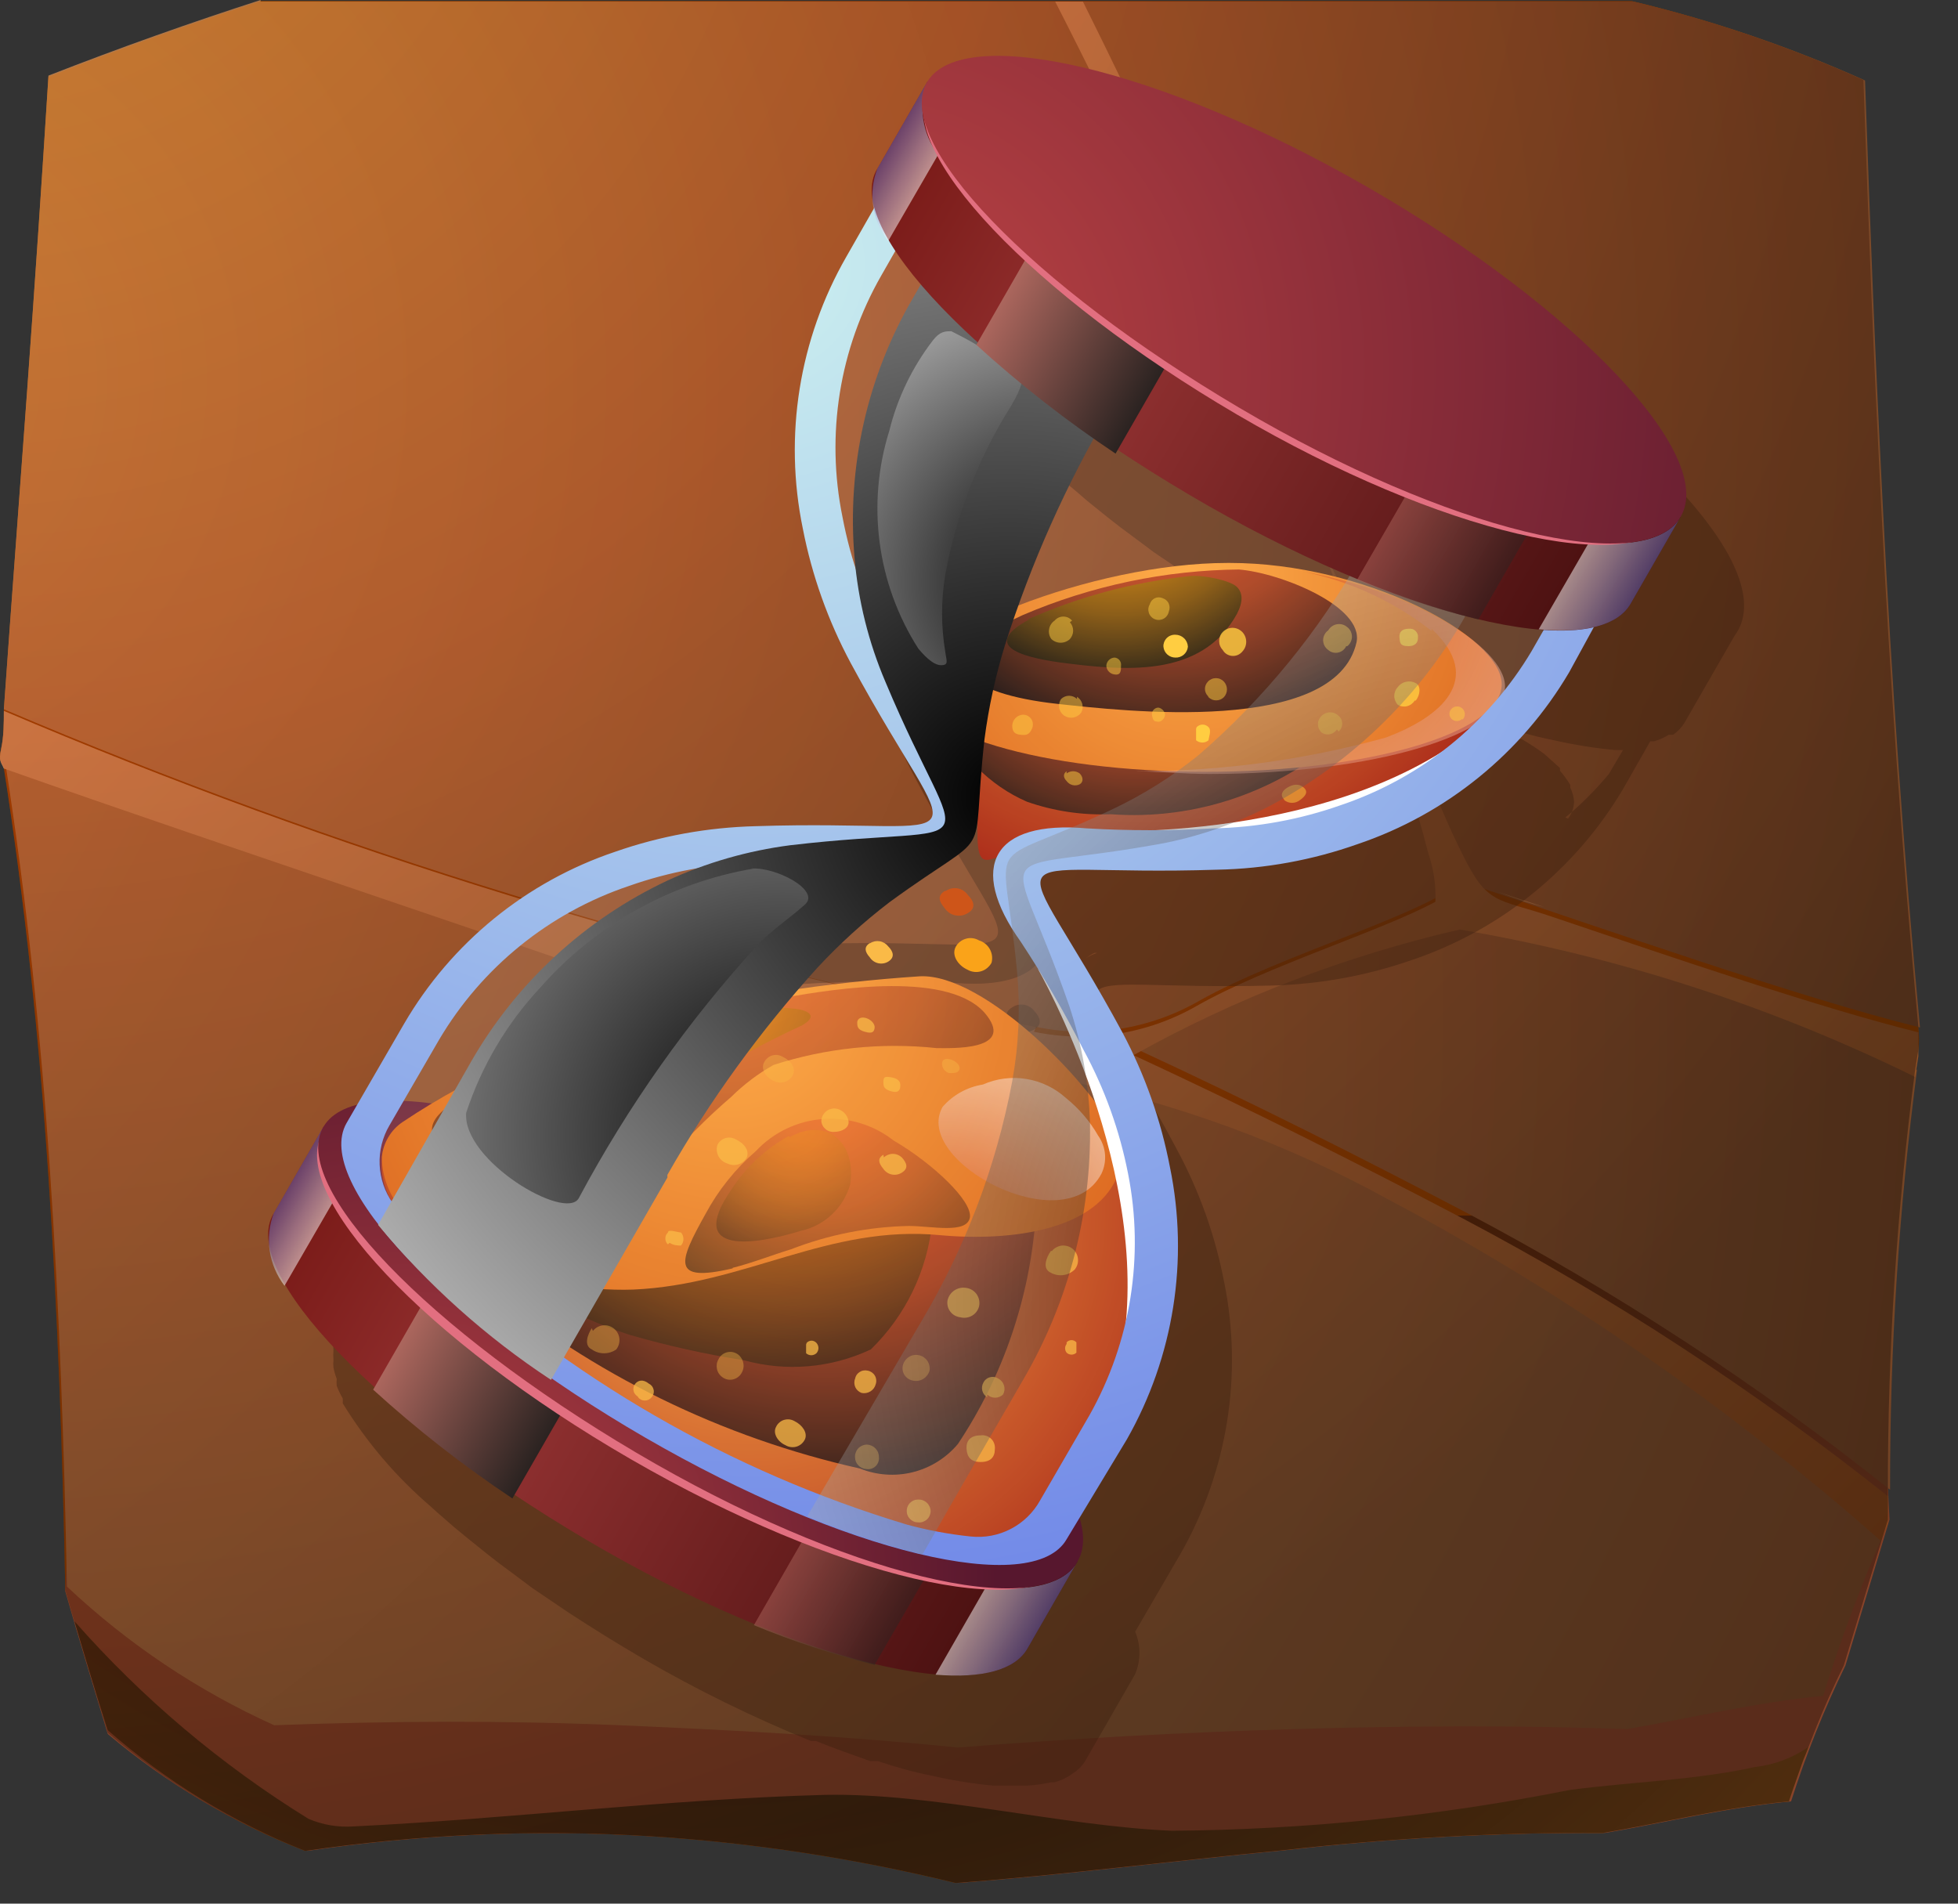 <svg width="36" height="35" viewBox="0 0 36 35" fill="none" xmlns="http://www.w3.org/2000/svg">
<rect x="0" y="0" width="36" height="35" fill="#333333" stroke="none"/>
<path fill-rule="evenodd" clip-rule="evenodd" d="M35.271 18.88C34.971 15.68 34.751 12.51 34.591 9.36C34.431 6.21 34.371 4.57 34.261 1.47C32.889 0.854 31.463 0.368 30.001 0.02H4.791C3.521 0.43 2.221 0.89 0.891 1.41C0.771 3.317 0.641 5.237 0.501 7.17C0.361 9.11 0.211 11.07 0.071 13.06C0.071 13.29 0.071 13.53 0.021 13.76C-0.029 13.99 0.021 14 0.071 14.12C0.461 16.61 0.721 19.12 0.891 21.63C1.061 24.14 1.151 26.69 1.201 29.24C1.451 30.12 1.721 30.99 1.981 31.86C3.058 32.785 4.286 33.518 5.611 34.03C7.709 33.722 9.834 33.631 11.951 33.76C13.846 33.88 15.726 34.168 17.571 34.62C19.571 34.47 21.571 34.21 23.571 34.02C25.529 33.796 27.499 33.689 29.471 33.7C30.591 33.51 31.701 33.23 32.891 33.12C32.961 32.9 33.031 32.72 33.091 32.54C33.151 32.36 33.161 32.34 33.201 32.25C33.401 31.73 33.591 31.25 33.901 30.62L34.711 27.94C34.711 27.77 34.711 27.6 34.711 27.43C34.707 24.838 34.874 22.25 35.211 19.68L35.271 19.3C35.291 19.15 35.281 19.01 35.271 18.88ZM28.401 16.68C28.111 16.607 27.827 16.513 27.551 16.4L28.401 16.68Z" fill="#924000"/>
<path fill-rule="evenodd" clip-rule="evenodd" d="M34.461 22.3C34.551 24.18 34.651 26.06 34.741 27.94L33.931 30.62C33.538 31.428 33.203 32.264 32.931 33.12C31.741 33.23 30.631 33.51 29.511 33.7C27.539 33.689 25.569 33.796 23.611 34.02C21.611 34.21 19.611 34.47 17.611 34.62C15.766 34.168 13.886 33.88 11.991 33.76C9.874 33.631 7.749 33.722 5.651 34.03C4.313 33.529 3.072 32.801 1.981 31.88C1.721 31.01 1.451 30.14 1.201 29.26C1.301 26.95 1.401 24.64 1.501 22.35H34.501L34.461 22.3Z" fill="url(#paint0_linear_281_1531)"/>
<path fill-rule="evenodd" clip-rule="evenodd" d="M4.791 0C3.521 0.41 2.221 0.87 0.891 1.39C0.771 3.297 0.641 5.217 0.501 7.15C0.361 9.09 0.211 11.05 0.071 13.04C3.112 14.335 6.22 15.47 9.381 16.44C12.555 17.436 15.784 18.251 19.051 18.88C20.076 19.093 21.143 18.922 22.051 18.4C23.581 17.54 26.211 16.81 26.861 16.2C29.511 17.08 33.071 18.34 35.301 18.89C35.001 15.69 34.781 12.52 34.621 9.37C34.461 6.22 34.401 4.58 34.291 1.48C32.919 0.864 31.493 0.378 30.031 0.03H4.791V0Z" fill="url(#paint1_radial_281_1531)"/>
<path fill-rule="evenodd" clip-rule="evenodd" d="M35.251 19.68C32.605 18.379 29.786 17.467 26.881 16.97C24.782 17.452 22.761 18.23 20.881 19.28C23.041 20.28 25.021 21.28 26.931 22.28C29.691 23.736 32.309 25.446 34.751 27.39C34.747 24.799 34.914 22.21 35.251 19.64V19.68Z" fill="url(#paint2_radial_281_1531)"/>
<path fill-rule="evenodd" clip-rule="evenodd" d="M34.611 28.25C31.994 25.941 29.13 23.928 26.071 22.25L25.551 21.97C23.673 20.939 21.65 20.197 19.551 19.77C17.741 19.4 15.901 19.21 13.281 18.6C11.371 17.9 9.181 17.16 6.911 16.39C4.641 15.62 2.311 14.83 0.101 14.05C0.491 16.54 0.751 19.05 0.921 21.56C1.091 24.07 1.181 26.62 1.231 29.17C2.351 30.225 3.638 31.087 5.041 31.72C7.181 31.64 9.291 31.63 11.391 31.72C13.491 31.81 15.551 31.92 17.611 32.13C19.704 31.963 21.774 31.85 23.821 31.79C25.821 31.73 27.911 31.72 29.921 31.79C31.091 31.59 32.261 31.3 33.521 31.18C33.829 30.184 34.193 29.205 34.611 28.25Z" fill="url(#paint3_radial_281_1531)"/>
<path fill-rule="evenodd" clip-rule="evenodd" d="M19.051 18.88C15.784 18.261 12.556 17.456 9.381 16.47C6.22 15.5 3.112 14.366 0.071 13.07C0.071 13.3 0.071 13.54 0.021 13.77C-0.029 14 0.021 14.01 0.071 14.13C2.281 14.91 4.621 15.7 6.881 16.47C9.141 17.24 11.341 17.98 13.251 18.68C15.871 19.29 17.711 19.48 19.521 19.85C21.62 20.277 23.643 21.019 25.521 22.05L26.041 22.33C29.1 24.008 31.965 26.02 34.581 28.33C34.618 28.224 34.661 28.121 34.711 28.02C34.711 27.85 34.711 27.68 34.711 27.51C32.269 25.566 29.651 23.856 26.891 22.4C24.981 21.4 23.001 20.4 20.841 19.4C22.721 18.35 24.741 17.572 26.841 17.09C29.746 17.587 32.565 18.499 35.211 19.8L35.271 19.42C35.271 19.27 35.271 19.13 35.271 18.98C33.491 18.54 30.861 17.64 28.521 16.85C27.521 16.51 27.351 16.66 26.871 15.67C26.621 15.17 26.421 14.67 26.181 14.1C25.541 12.7 24.891 11.32 24.261 9.93C24.921 11.72 25.781 13.79 26.261 15.69C26.36 15.976 26.404 16.278 26.391 16.58C25.391 17.12 23.301 17.76 22.011 18.49C21.103 19.012 20.036 19.183 19.011 18.97L19.051 18.88ZM19.911 0.03C20.411 1.03 20.911 2.09 21.211 2.68C22.151 4.81 23.041 6.98 23.961 9.14C22.961 7.14 22.021 5.23 21.041 3.3C20.531 2.3 19.971 1.14 19.401 0.03H19.911Z" fill="url(#paint4_linear_281_1531)"/>
<path style="mix-blend-mode:screen" fill-rule="evenodd" clip-rule="evenodd" d="M32.301 32.48C31.201 32.73 29.991 32.76 28.861 32.91C26.45 33.391 23.999 33.642 21.541 33.66C19.491 33.57 17.151 32.96 15.161 33C12.271 33.08 9.391 33.44 6.501 33.58C6.217 33.6 5.932 33.552 5.671 33.44C4.066 32.449 2.617 31.226 1.371 29.81C1.571 30.49 1.771 31.16 1.981 31.81C3.055 32.752 4.283 33.503 5.611 34.03C7.709 33.722 9.834 33.631 11.951 33.76C13.846 33.88 15.726 34.168 17.571 34.62C19.571 34.47 21.571 34.21 23.571 34.02C25.529 33.796 27.499 33.689 29.471 33.7C30.591 33.51 31.701 33.23 32.891 33.12C33.031 32.71 33.141 32.4 33.251 32.12C32.954 32.325 32.61 32.452 32.251 32.49L32.301 32.48Z" fill="url(#paint5_radial_281_1531)"/>
<path style="mix-blend-mode:screen" opacity="0.35" fill-rule="evenodd" clip-rule="evenodd" d="M35.271 18.88C34.971 15.68 34.751 12.51 34.591 9.36C34.431 6.21 34.371 4.57 34.261 1.47C32.889 0.854 31.463 0.368 30.001 0.02H4.791C3.521 0.43 2.221 0.89 0.891 1.41C0.771 3.317 0.641 5.237 0.501 7.17C0.361 9.11 0.211 11.07 0.071 13.06C0.071 13.29 0.071 13.53 0.021 13.76C-0.029 13.99 0.021 14 0.071 14.12C0.461 16.61 0.721 19.12 0.891 21.63C1.061 24.14 1.151 26.69 1.201 29.24C1.451 30.12 1.721 30.99 1.981 31.86C3.058 32.785 4.286 33.518 5.611 34.03C7.709 33.722 9.834 33.631 11.951 33.76C13.846 33.88 15.726 34.168 17.571 34.62C19.571 34.47 21.571 34.21 23.571 34.02C25.529 33.796 27.499 33.689 29.471 33.7C30.591 33.51 31.701 33.23 32.891 33.12C32.961 32.9 33.031 32.72 33.091 32.54C33.151 32.36 33.161 32.34 33.201 32.25C33.401 31.73 33.591 31.25 33.901 30.62L34.711 27.94C34.711 27.77 34.711 27.6 34.711 27.43C34.707 24.838 34.874 22.25 35.211 19.68L35.271 19.3C35.291 19.15 35.281 19.01 35.271 18.88ZM28.401 16.68C28.111 16.607 27.827 16.513 27.551 16.4L28.401 16.68Z" fill="url(#paint6_radial_281_1531)"/>
<g style="mix-blend-mode:multiply" opacity="0.4">
<path fill-rule="evenodd" clip-rule="evenodd" d="M17.551 19.82C17.681 19.74 17.641 19.63 17.551 19.54C17.513 19.491 17.458 19.457 17.397 19.446C17.336 19.435 17.273 19.447 17.221 19.48C17.101 19.55 17.121 19.64 17.221 19.74C17.256 19.792 17.309 19.83 17.37 19.845C17.431 19.859 17.496 19.851 17.551 19.82Z" fill="#3A1D0D"/>
</g>
<g style="mix-blend-mode:multiply" opacity="0.4">
<path fill-rule="evenodd" clip-rule="evenodd" d="M19.011 18.93C19.171 18.84 19.131 18.71 19.011 18.58C18.963 18.522 18.896 18.483 18.822 18.472C18.748 18.461 18.673 18.478 18.611 18.52C18.461 18.61 18.491 18.71 18.611 18.84C18.652 18.905 18.717 18.951 18.792 18.968C18.867 18.985 18.946 18.971 19.011 18.93Z" fill="#3A1D0D"/>
</g>
<g style="mix-blend-mode:multiply" opacity="0.4">
<path fill-rule="evenodd" clip-rule="evenodd" d="M18.791 19.55C18.711 19.7 18.791 19.89 19.011 19.97C19.048 19.991 19.089 20.004 19.132 20.009C19.174 20.014 19.217 20.01 19.258 19.998C19.299 19.986 19.337 19.966 19.37 19.939C19.404 19.911 19.431 19.878 19.451 19.84C19.47 19.754 19.455 19.664 19.411 19.588C19.366 19.512 19.295 19.456 19.211 19.43C19.175 19.409 19.137 19.395 19.096 19.39C19.055 19.385 19.014 19.388 18.975 19.399C18.935 19.41 18.899 19.43 18.867 19.456C18.835 19.482 18.809 19.514 18.791 19.55Z" fill="#3A1D0D"/>
</g>
<g style="mix-blend-mode:multiply" opacity="0.4">
<path fill-rule="evenodd" clip-rule="evenodd" d="M26.381 5.59C22.551 3.38 18.921 2.51 18.261 3.64L17.341 5.23C17.299 5.311 17.272 5.399 17.261 5.49C17.256 5.52 17.256 5.55 17.261 5.58C17.256 5.647 17.256 5.713 17.261 5.78C17.257 5.823 17.257 5.867 17.261 5.91C17.261 5.91 17.261 5.98 17.261 6.02L16.761 6.88C15.9 8.396 15.619 10.173 15.971 11.88C16.134 12.744 16.431 13.577 16.851 14.35C18.851 18.12 19.371 17.24 15.101 17.35C14.221 17.367 13.35 17.526 12.521 17.82C10.888 18.369 9.509 19.492 8.641 20.98L7.791 22.44C7.657 22.463 7.53 22.513 7.417 22.587C7.303 22.661 7.206 22.757 7.131 22.87L6.211 24.47C6.168 24.547 6.141 24.632 6.131 24.72C6.126 24.75 6.126 24.78 6.131 24.81C6.126 24.877 6.126 24.943 6.131 25.01C6.126 25.053 6.126 25.097 6.131 25.14C6.144 25.212 6.164 25.282 6.191 25.35C6.187 25.393 6.187 25.437 6.191 25.48C6.221 25.559 6.258 25.636 6.301 25.71C6.304 25.74 6.304 25.77 6.301 25.8C6.738 26.514 7.285 27.155 7.921 27.7L8.031 27.8L8.341 28.07L8.571 28.26L8.931 28.55L9.161 28.73L9.591 29.05L9.791 29.2L10.471 29.66C10.901 29.94 11.351 30.22 11.831 30.5C12.821 31.074 13.85 31.578 14.911 32.01H15.001C15.351 32.15 15.691 32.27 16.001 32.38H16.141C16.471 32.49 16.791 32.58 17.141 32.65C17.51 32.734 17.884 32.794 18.261 32.83H18.881C19.029 32.822 19.176 32.802 19.321 32.77H19.381C19.48 32.745 19.574 32.704 19.661 32.65L19.731 32.6C19.82 32.545 19.896 32.47 19.951 32.38L20.871 30.78C20.923 30.657 20.95 30.524 20.95 30.39C20.95 30.256 20.923 30.123 20.871 30L21.721 28.54C22.569 27.038 22.85 25.281 22.511 23.59C22.347 22.726 22.05 21.893 21.631 21.12C19.631 17.35 19.111 18.23 23.381 18.12C24.26 18.098 25.13 17.939 25.961 17.65C27.595 17.098 28.976 15.976 29.851 14.49L30.341 13.63H30.411C30.506 13.602 30.596 13.562 30.681 13.51H30.761C30.845 13.452 30.917 13.377 30.971 13.29L31.891 11.69C32.781 10.51 30.201 7.8 26.381 5.59ZM19.191 16.84C19.165 16.744 19.131 16.651 19.091 16.56C19.116 16.665 19.133 16.772 19.141 16.88L19.191 16.84ZM19.031 16.43C18.946 16.271 18.853 16.118 18.751 15.97C18.836 16.119 18.912 16.273 18.981 16.43H19.031ZM20.171 17.52C20.097 17.545 20.027 17.579 19.961 17.62C20.011 17.582 20.064 17.548 20.121 17.52H20.171ZM12.861 18.5C13.616 18.232 14.409 18.087 15.211 18.07C15.987 18.025 16.765 18.025 17.541 18.07C18.591 18.16 19.171 17.88 19.241 17.33V17.38C19.241 17.54 19.241 17.82 19.341 17.89C19.441 17.96 19.691 17.83 19.821 17.72C19.381 18.06 19.431 18.72 20.031 19.56C20.181 19.78 20.301 20 20.431 20.22C20.795 20.928 21.103 21.663 21.351 22.42C20.541 21.36 19.081 20.07 18.151 20.12C16.434 20.233 14.731 20.497 13.061 20.91C11.692 21.243 10.373 21.757 9.141 22.44H8.731L9.331 21.44C10.094 20.069 11.331 19.023 12.811 18.5H12.861ZM28.831 15.05C28.899 14.961 28.938 14.852 28.941 14.74C28.935 14.649 28.911 14.561 28.871 14.48V14.43C28.815 14.338 28.751 14.251 28.681 14.17V14.12L28.391 13.86C28.259 13.763 28.122 13.673 27.981 13.59H27.891C27.735 13.499 27.575 13.415 27.411 13.34H27.331C27.162 13.26 26.988 13.19 26.811 13.13H26.731L26.131 12.94H26.001C25.791 12.88 25.581 12.83 25.361 12.79C24.915 12.71 24.463 12.669 24.011 12.67C21.541 12.67 18.191 14.01 18.191 14.9C18.191 15 18.223 15.098 18.281 15.18C18.081 14.84 17.901 14.48 17.711 14.13C17.326 13.424 17.056 12.661 16.911 11.87C16.6 10.353 16.852 8.774 17.621 7.43L17.871 7C18.294 7.606 18.788 8.159 19.341 8.65L19.451 8.74C19.551 8.84 19.661 8.93 19.771 9.02L19.991 9.21L20.351 9.5L20.581 9.68L21.011 10L21.211 10.15L21.891 10.61C22.321 10.9 22.771 11.18 23.251 11.46C24.241 12.034 25.27 12.538 26.331 12.97H26.431C26.771 13.11 27.111 13.23 27.431 13.34H27.571C27.901 13.45 28.221 13.54 28.571 13.61C28.94 13.694 29.314 13.754 29.691 13.79H29.841L29.581 14.23C29.34 14.521 29.072 14.789 28.781 15.03L28.831 15.05Z" fill="#3A1D0D"/>
</g>
<path fill-rule="evenodd" clip-rule="evenodd" d="M19.811 28.71L18.891 30.31C18.241 31.44 14.611 30.57 10.781 28.31C6.951 26.05 4.381 23.39 5.031 22.31L5.951 20.71L19.811 28.71Z" fill="url(#paint7_linear_281_1531)"/>
<path style="mix-blend-mode:multiply" opacity="0.5" fill-rule="evenodd" clip-rule="evenodd" d="M5.231 23.64L6.151 22.05C6.008 21.861 5.914 21.64 5.879 21.406C5.844 21.171 5.869 20.932 5.951 20.71L5.031 22.31C4.949 22.53 4.924 22.768 4.959 23.001C4.994 23.233 5.088 23.453 5.231 23.64Z" fill="url(#paint8_linear_281_1531)"/>
<path style="mix-blend-mode:screen" fill-rule="evenodd" clip-rule="evenodd" d="M7.781 23.95L6.861 25.55C7.663 26.28 8.518 26.949 9.421 27.55L10.341 25.95C9.434 25.355 8.577 24.686 7.781 23.95Z" fill="url(#paint9_linear_281_1531)"/>
<path style="mix-blend-mode:screen" opacity="0.5" fill-rule="evenodd" clip-rule="evenodd" d="M14.781 28.28L13.861 29.88C14.582 30.178 15.324 30.422 16.081 30.61L17.001 29.02C16.245 28.827 15.503 28.583 14.781 28.29V28.28Z" fill="url(#paint10_linear_281_1531)"/>
<path style="mix-blend-mode:multiply" opacity="0.5" fill-rule="evenodd" clip-rule="evenodd" d="M18.121 29.19L17.201 30.79C18.051 30.86 18.661 30.71 18.891 30.31L19.811 28.71C19.581 29.12 18.971 29.26 18.121 29.19Z" fill="url(#paint11_linear_281_1531)"/>
<g style="mix-blend-mode:screen">
<path fill-rule="evenodd" clip-rule="evenodd" d="M13.981 22.73C17.771 24.91 20.311 27.61 19.651 28.73C18.991 29.85 15.391 29.02 11.601 26.83C7.811 24.64 5.281 21.95 5.931 20.83C6.581 19.71 10.201 20.54 13.981 22.73Z" fill="#E26F80"/>
</g>
<path fill-rule="evenodd" clip-rule="evenodd" d="M14.071 22.66C17.891 24.87 20.471 27.58 19.811 28.71C19.151 29.84 15.531 28.97 11.701 26.71C7.871 24.45 5.301 21.79 5.951 20.71C6.601 19.63 10.241 20.45 14.071 22.66Z" fill="url(#paint12_radial_281_1531)"/>
<path fill-rule="evenodd" clip-rule="evenodd" d="M7.041 21.16C7.005 21.332 7.005 21.51 7.042 21.682C7.078 21.854 7.149 22.017 7.251 22.16C7.487 22.483 7.748 22.787 8.031 23.07C10.496 25.383 13.464 27.095 16.701 28.07C17.087 28.175 17.482 28.248 17.881 28.29C18.134 28.316 18.389 28.268 18.615 28.151C18.84 28.033 19.027 27.852 19.151 27.63L20.061 26.06C20.82 24.712 21.072 23.137 20.771 21.62C20.771 21.46 20.701 21.31 20.671 21.16V21.03L7.071 21.12L7.041 21.16Z" fill="url(#paint13_radial_281_1531)"/>
<path style="mix-blend-mode:screen" fill-rule="evenodd" clip-rule="evenodd" d="M8.551 22.54L19.041 22.38C18.932 23.87 18.439 25.307 17.611 26.55C17.396 26.805 17.107 26.986 16.784 27.067C16.46 27.148 16.12 27.124 15.811 27C13.269 26.432 10.898 25.27 8.891 23.61C8.719 23.499 8.594 23.328 8.541 23.131C8.487 22.933 8.509 22.723 8.601 22.54H8.551Z" fill="url(#paint14_radial_281_1531)"/>
<path style="mix-blend-mode:screen" opacity="0.6" fill-rule="evenodd" clip-rule="evenodd" d="M9.451 22.88L17.141 22.46C17.054 23.352 16.654 24.185 16.011 24.81C15.283 25.153 14.456 25.224 13.681 25.01C12.968 24.898 12.263 24.741 11.571 24.54C10.571 24.22 9.231 23.54 9.451 22.88Z" fill="url(#paint15_radial_281_1531)"/>
<path fill-rule="evenodd" clip-rule="evenodd" d="M20.611 21C20.638 21.065 20.652 21.135 20.652 21.205C20.652 21.275 20.638 21.345 20.611 21.41C20.341 22.62 18.611 22.83 17.291 22.71C15.231 22.51 13.701 23.62 11.641 23.71C9.891 23.77 7.021 22.97 7.021 21.27C7.033 21.142 7.074 21.018 7.14 20.908C7.205 20.797 7.294 20.702 7.401 20.63C8.744 19.731 10.243 19.09 11.821 18.74C13.491 18.327 15.194 18.063 16.911 17.95C18.091 17.89 20.131 19.95 20.601 21.01L20.611 21Z" fill="url(#paint16_radial_281_1531)"/>
<path fill-rule="evenodd" clip-rule="evenodd" d="M17.481 13.88C17.817 14.267 17.993 14.768 17.971 15.28C17.971 15.45 17.971 15.72 18.071 15.79C18.171 15.86 18.431 15.73 18.551 15.62C18.983 15.342 19.506 15.242 20.011 15.34C20.787 15.385 21.565 15.385 22.341 15.34C23.142 15.323 23.935 15.178 24.691 14.91C25.76 14.545 26.717 13.911 27.471 13.07L16.911 12.88C17.091 13.19 17.281 13.5 17.481 13.8V13.88Z" fill="url(#paint17_radial_281_1531)"/>
<path style="mix-blend-mode:screen" opacity="0.6" fill-rule="evenodd" clip-rule="evenodd" d="M14.521 18.33C12.434 18.612 10.407 19.234 8.521 20.17C6.801 21.09 9.401 21.6 10.071 21.66C12.331 21.86 11.881 21.51 13.441 20.17C13.674 19.94 13.936 19.741 14.221 19.58C15.188 19.268 16.21 19.163 17.221 19.27C17.481 19.27 18.631 19.32 18.151 18.68C17.511 17.82 15.311 18.19 14.491 18.33H14.521Z" fill="url(#paint18_radial_281_1531)"/>
<path style="mix-blend-mode:screen" opacity="0.6" fill-rule="evenodd" clip-rule="evenodd" d="M14.011 18.55C12.397 18.724 10.83 19.199 9.391 19.95C8.291 20.7 9.701 21.03 10.391 21.04C11.761 21.04 11.821 20.65 12.751 19.95C13.389 19.535 14.058 19.167 14.751 18.85C15.111 18.64 14.751 18.55 14.551 18.54C14.381 18.52 14.21 18.52 14.041 18.54L14.011 18.55Z" fill="url(#paint19_radial_281_1531)"/>
<path style="mix-blend-mode:screen" opacity="0.5" fill-rule="evenodd" clip-rule="evenodd" d="M13.471 23.31C13.831 23.22 14.181 23.08 14.541 22.97C15.233 22.701 15.968 22.555 16.711 22.54C17.121 22.54 17.771 22.69 17.831 22.39C17.891 22.09 17.151 21.39 16.431 20.97C16.061 20.68 15.597 20.539 15.129 20.574C14.661 20.609 14.223 20.818 13.901 21.16C13.523 21.487 13.208 21.88 12.971 22.32C12.481 23.2 12.321 23.59 13.471 23.32V23.31Z" fill="url(#paint20_radial_281_1531)"/>
<path style="mix-blend-mode:screen" opacity="0.3" fill-rule="evenodd" clip-rule="evenodd" d="M14.511 20.88C14.077 21.12 13.709 21.463 13.441 21.88C12.601 23.1 13.911 22.88 14.721 22.63C14.935 22.584 15.133 22.481 15.293 22.331C15.454 22.181 15.57 21.991 15.631 21.78C15.751 21.02 15.211 20.52 14.511 20.91V20.88Z" fill="url(#paint21_radial_281_1531)"/>
<path style="mix-blend-mode:multiply" opacity="0.5" fill-rule="evenodd" clip-rule="evenodd" d="M18.071 19.94C17.784 19.986 17.522 20.131 17.331 20.35C16.761 21.35 19.581 22.85 20.251 21.58C20.304 21.469 20.327 21.345 20.317 21.222C20.306 21.099 20.262 20.981 20.191 20.88C20.039 20.615 19.839 20.381 19.601 20.19C19.397 20.005 19.145 19.882 18.873 19.838C18.601 19.793 18.323 19.829 18.071 19.94Z" fill="url(#paint22_radial_281_1531)"/>
<path style="mix-blend-mode:screen" fill-rule="evenodd" clip-rule="evenodd" d="M17.351 13.19L24.701 13.5C24.123 14.021 23.447 14.42 22.711 14.673C21.976 14.926 21.196 15.027 20.421 14.97C19.898 14.991 19.375 14.913 18.881 14.74C18.191 14.439 17.643 13.884 17.351 13.19Z" fill="url(#paint23_radial_281_1531)"/>
<path fill-rule="evenodd" clip-rule="evenodd" d="M22.611 10.35C25.081 10.35 27.611 11.69 27.611 12.58C27.611 13.47 25.181 14.19 22.171 14.19C19.161 14.19 16.741 13.47 16.741 12.58C16.741 11.69 20.091 10.35 22.571 10.35H22.611Z" fill="url(#paint24_radial_281_1531)"/>
<path style="mix-blend-mode:screen" fill-rule="evenodd" clip-rule="evenodd" d="M22.801 10.47C21.425 10.482 20.065 10.768 18.801 11.31C16.921 12.17 17.801 12.76 19.431 12.94C20.631 13.07 24.551 13.53 24.941 11.81C25.081 11.15 23.541 10.53 22.771 10.47H22.801Z" fill="url(#paint25_radial_281_1531)"/>
<path style="mix-blend-mode:screen" fill-rule="evenodd" clip-rule="evenodd" d="M18.921 11.39C18.071 11.85 18.701 12.07 19.491 12.18C20.651 12.33 22.081 12.48 22.741 11.29C22.861 11.06 22.851 10.9 22.741 10.79C22.631 10.68 22.161 10.57 21.891 10.59C20.855 10.697 19.842 10.967 18.891 11.39H18.921Z" fill="url(#paint26_radial_281_1531)"/>
<path style="mix-blend-mode:multiply" opacity="0.5" fill-rule="evenodd" clip-rule="evenodd" d="M26.321 11.56C27.321 12.5 26.471 13.19 25.481 13.56C23.973 13.978 22.415 14.186 20.851 14.18C21.291 14.18 21.761 14.23 22.231 14.23C25.231 14.23 27.671 13.51 27.671 12.62C27.671 11.89 25.941 10.86 23.961 10.51C24.821 10.685 25.63 11.058 26.321 11.6V11.56Z" fill="url(#paint27_radial_281_1531)"/>
<path fill-rule="evenodd" clip-rule="evenodd" d="M19.781 15.27C22.561 15.89 25.351 15.39 27.061 13.44C24.311 15.59 19.781 15.27 19.781 15.27Z" fill="white"/>
<path fill-rule="evenodd" clip-rule="evenodd" d="M19.081 17.81C19.998 18.723 20.631 19.883 20.903 21.148C21.174 22.414 21.073 23.731 20.611 24.94C21.261 21.6 19.081 17.81 19.081 17.81Z" fill="white"/>
<path opacity="0.75" fill-rule="evenodd" clip-rule="evenodd" d="M14.611 26.13C14.751 26.2 14.851 26.34 14.801 26.46C14.786 26.492 14.765 26.521 14.738 26.545C14.711 26.569 14.68 26.586 14.646 26.597C14.612 26.607 14.576 26.61 14.54 26.605C14.505 26.601 14.471 26.589 14.441 26.57C14.301 26.51 14.201 26.35 14.271 26.23C14.285 26.2 14.306 26.173 14.332 26.152C14.357 26.13 14.387 26.114 14.419 26.105C14.451 26.096 14.484 26.093 14.517 26.097C14.55 26.102 14.582 26.113 14.611 26.13Z" fill="#F9B233"/>
<path opacity="0.75" fill-rule="evenodd" clip-rule="evenodd" d="M16.241 19.88C16.241 19.96 16.241 20.02 16.371 20.06C16.501 20.1 16.541 20.06 16.551 19.99C16.561 19.92 16.551 19.84 16.401 19.81C16.251 19.78 16.251 19.81 16.241 19.88Z" fill="#F9B233"/>
<path opacity="0.75" fill-rule="evenodd" clip-rule="evenodd" d="M16.251 21.28C16.295 21.238 16.354 21.214 16.416 21.214C16.477 21.214 16.536 21.238 16.581 21.28C16.671 21.38 16.711 21.48 16.581 21.56C16.526 21.595 16.46 21.607 16.397 21.594C16.333 21.581 16.277 21.543 16.241 21.49C16.151 21.38 16.131 21.3 16.241 21.23L16.251 21.28Z" fill="#F9B233"/>
<path fill-rule="evenodd" clip-rule="evenodd" d="M16.001 17.34C16.053 17.307 16.116 17.295 16.177 17.306C16.238 17.317 16.293 17.351 16.331 17.4C16.421 17.49 16.461 17.6 16.331 17.68C16.275 17.714 16.208 17.724 16.144 17.709C16.081 17.694 16.026 17.655 15.991 17.6C15.901 17.5 15.881 17.41 15.991 17.34H16.001Z" fill="#F9B233"/>
<path fill-rule="evenodd" clip-rule="evenodd" d="M17.391 16.38C17.453 16.337 17.53 16.32 17.605 16.333C17.68 16.346 17.747 16.388 17.791 16.45C17.911 16.57 17.951 16.7 17.791 16.79C17.723 16.832 17.641 16.846 17.563 16.829C17.484 16.813 17.416 16.766 17.371 16.7C17.261 16.57 17.231 16.47 17.371 16.38H17.391Z" fill="#C94300"/>
<path opacity="0.75" fill-rule="evenodd" clip-rule="evenodd" d="M12.281 22.88C12.265 22.866 12.254 22.849 12.245 22.83C12.237 22.811 12.233 22.791 12.233 22.77C12.233 22.749 12.237 22.729 12.245 22.71C12.254 22.691 12.265 22.674 12.281 22.66C12.281 22.59 12.461 22.66 12.521 22.66C12.55 22.693 12.566 22.736 12.566 22.78C12.566 22.824 12.55 22.867 12.521 22.9C12.461 22.9 12.391 22.9 12.311 22.85L12.281 22.88Z" fill="#F9B233"/>
<path opacity="0.4" fill-rule="evenodd" clip-rule="evenodd" d="M10.901 24.47C10.923 24.442 10.951 24.418 10.982 24.401C11.014 24.383 11.048 24.372 11.084 24.368C11.12 24.364 11.156 24.366 11.19 24.376C11.225 24.386 11.257 24.403 11.286 24.425C11.314 24.447 11.337 24.475 11.355 24.506C11.373 24.538 11.384 24.572 11.388 24.608C11.392 24.644 11.389 24.68 11.379 24.715C11.37 24.749 11.353 24.782 11.331 24.81C11.265 24.857 11.186 24.881 11.106 24.881C11.025 24.881 10.947 24.857 10.881 24.81C10.731 24.74 10.801 24.54 10.881 24.42L10.901 24.47Z" fill="#F9B233"/>
<path opacity="0.75" fill-rule="evenodd" clip-rule="evenodd" d="M18.031 26.88C18.211 26.88 18.291 26.79 18.291 26.65C18.296 26.615 18.292 26.579 18.281 26.545C18.27 26.511 18.251 26.48 18.226 26.455C18.2 26.43 18.17 26.411 18.136 26.4C18.102 26.388 18.066 26.385 18.031 26.39C17.831 26.39 17.761 26.5 17.771 26.64C17.781 26.78 17.841 26.88 18.031 26.88Z" fill="#F9B233"/>
<path opacity="0.4" fill-rule="evenodd" clip-rule="evenodd" d="M15.931 27.01C15.96 27.015 15.99 27.012 16.019 27.004C16.048 26.995 16.074 26.98 16.096 26.96C16.118 26.94 16.135 26.915 16.146 26.887C16.158 26.86 16.163 26.83 16.161 26.8C16.162 26.77 16.157 26.74 16.147 26.711C16.137 26.683 16.121 26.657 16.101 26.634C16.08 26.612 16.055 26.594 16.028 26.581C16.001 26.569 15.971 26.561 15.941 26.56C15.911 26.56 15.882 26.566 15.854 26.578C15.827 26.589 15.802 26.606 15.781 26.628C15.761 26.649 15.745 26.675 15.735 26.703C15.724 26.731 15.719 26.76 15.721 26.79C15.721 26.847 15.742 26.901 15.781 26.942C15.821 26.983 15.874 27.007 15.931 27.01Z" fill="#F9B233"/>
<path opacity="0.75" fill-rule="evenodd" clip-rule="evenodd" d="M18.151 25.64C18.19 25.677 18.242 25.698 18.296 25.698C18.35 25.698 18.402 25.677 18.441 25.64C18.455 25.616 18.464 25.589 18.468 25.561C18.471 25.533 18.469 25.505 18.462 25.478C18.454 25.451 18.442 25.426 18.424 25.404C18.407 25.382 18.385 25.363 18.361 25.35C18.338 25.334 18.313 25.323 18.286 25.318C18.259 25.313 18.231 25.314 18.205 25.321C18.178 25.327 18.153 25.34 18.132 25.357C18.11 25.374 18.093 25.395 18.081 25.42C18.055 25.465 18.048 25.519 18.061 25.569C18.074 25.62 18.106 25.663 18.151 25.69V25.64Z" fill="#F9B233"/>
<path opacity="0.4" fill-rule="evenodd" clip-rule="evenodd" d="M13.281 25.32C13.308 25.34 13.338 25.354 13.371 25.362C13.404 25.369 13.438 25.37 13.471 25.363C13.504 25.356 13.536 25.343 13.563 25.323C13.59 25.304 13.614 25.279 13.631 25.25C13.649 25.221 13.662 25.189 13.668 25.155C13.674 25.121 13.673 25.087 13.665 25.053C13.658 25.02 13.644 24.988 13.624 24.96C13.605 24.932 13.58 24.908 13.551 24.89C13.522 24.873 13.49 24.862 13.457 24.857C13.424 24.853 13.391 24.856 13.359 24.865C13.327 24.874 13.297 24.89 13.271 24.912C13.246 24.933 13.225 24.96 13.211 24.99C13.179 25.044 13.169 25.108 13.182 25.169C13.194 25.23 13.23 25.284 13.281 25.32Z" fill="#F9B233"/>
<path opacity="0.75" fill-rule="evenodd" clip-rule="evenodd" d="M15.341 20.81C15.471 20.81 15.621 20.74 15.601 20.61C15.59 20.55 15.56 20.494 15.515 20.453C15.469 20.411 15.412 20.386 15.351 20.38C15.319 20.379 15.288 20.384 15.258 20.394C15.228 20.405 15.201 20.422 15.178 20.443C15.155 20.465 15.136 20.49 15.123 20.519C15.11 20.547 15.102 20.578 15.101 20.61C15.103 20.639 15.111 20.667 15.125 20.693C15.138 20.719 15.157 20.741 15.179 20.76C15.201 20.779 15.227 20.793 15.255 20.801C15.283 20.81 15.312 20.813 15.341 20.81Z" fill="#F9B233"/>
<path opacity="0.75" fill-rule="evenodd" clip-rule="evenodd" d="M16.881 27.99C16.909 27.993 16.938 27.99 16.965 27.981C16.992 27.972 17.017 27.958 17.039 27.939C17.06 27.921 17.078 27.898 17.09 27.872C17.102 27.846 17.109 27.819 17.111 27.79C17.111 27.76 17.105 27.731 17.093 27.703C17.081 27.676 17.064 27.651 17.043 27.631C17.021 27.61 16.996 27.594 16.968 27.584C16.94 27.573 16.91 27.569 16.881 27.57C16.853 27.57 16.826 27.575 16.8 27.586C16.775 27.596 16.752 27.612 16.732 27.631C16.713 27.651 16.697 27.674 16.687 27.7C16.676 27.725 16.671 27.752 16.671 27.78C16.671 27.808 16.676 27.835 16.687 27.86C16.697 27.886 16.713 27.909 16.732 27.928C16.752 27.948 16.775 27.963 16.8 27.974C16.826 27.985 16.853 27.99 16.881 27.99Z" fill="#F9B233"/>
<path opacity="0.75" fill-rule="evenodd" clip-rule="evenodd" d="M14.831 24.69C14.842 24.677 14.856 24.667 14.871 24.66C14.887 24.653 14.904 24.649 14.921 24.649C14.938 24.649 14.954 24.653 14.97 24.66C14.986 24.667 14.999 24.677 15.011 24.69C15.035 24.716 15.048 24.75 15.048 24.785C15.048 24.82 15.035 24.854 15.011 24.88C14.985 24.904 14.951 24.917 14.916 24.917C14.88 24.917 14.847 24.904 14.821 24.88C14.821 24.83 14.821 24.78 14.821 24.72L14.831 24.69Z" fill="#F9B233"/>
<path opacity="0.75" fill-rule="evenodd" clip-rule="evenodd" d="M15.721 25.35C15.711 25.375 15.707 25.401 15.708 25.428C15.709 25.455 15.715 25.481 15.726 25.505C15.737 25.529 15.753 25.551 15.773 25.569C15.793 25.587 15.816 25.601 15.841 25.61C15.896 25.622 15.954 25.612 16.003 25.582C16.052 25.553 16.087 25.505 16.101 25.45C16.11 25.424 16.113 25.396 16.11 25.368C16.107 25.34 16.099 25.314 16.084 25.29C16.07 25.266 16.05 25.246 16.027 25.23C16.004 25.215 15.978 25.204 15.951 25.2C15.926 25.194 15.9 25.193 15.875 25.198C15.849 25.202 15.825 25.212 15.804 25.226C15.782 25.24 15.764 25.258 15.749 25.279C15.735 25.301 15.726 25.325 15.721 25.35Z" fill="#F9B233"/>
<path opacity="0.4" fill-rule="evenodd" clip-rule="evenodd" d="M16.611 25.07C16.598 25.101 16.593 25.134 16.594 25.167C16.596 25.2 16.604 25.232 16.619 25.262C16.635 25.291 16.656 25.317 16.682 25.337C16.708 25.358 16.738 25.372 16.771 25.38C16.837 25.398 16.908 25.39 16.968 25.356C17.028 25.322 17.072 25.266 17.091 25.2C17.101 25.139 17.087 25.076 17.054 25.024C17.02 24.973 16.969 24.935 16.909 24.919C16.85 24.903 16.786 24.909 16.731 24.937C16.676 24.965 16.633 25.012 16.611 25.07Z" fill="#F9B233"/>
<path opacity="0.75" fill-rule="evenodd" clip-rule="evenodd" d="M11.731 25.69C11.746 25.709 11.765 25.724 11.786 25.734C11.808 25.745 11.832 25.75 11.856 25.75C11.88 25.75 11.903 25.745 11.925 25.734C11.947 25.724 11.966 25.709 11.981 25.69C11.997 25.672 12.009 25.649 12.015 25.626C12.022 25.602 12.023 25.577 12.018 25.553C12.013 25.528 12.003 25.506 11.988 25.486C11.972 25.466 11.953 25.451 11.931 25.44C11.821 25.35 11.731 25.38 11.681 25.44C11.631 25.5 11.621 25.61 11.731 25.68V25.69Z" fill="#F9B233"/>
<path opacity="0.75" fill-rule="evenodd" clip-rule="evenodd" d="M17.661 24.22C17.624 24.216 17.589 24.205 17.557 24.188C17.525 24.17 17.496 24.146 17.474 24.117C17.451 24.088 17.435 24.054 17.426 24.019C17.417 23.983 17.415 23.946 17.421 23.91C17.438 23.834 17.483 23.767 17.549 23.724C17.614 23.681 17.694 23.665 17.771 23.68C17.809 23.686 17.845 23.7 17.878 23.72C17.91 23.741 17.938 23.768 17.96 23.8C17.981 23.832 17.996 23.868 18.003 23.906C18.01 23.944 18.009 23.983 18.001 24.02C17.982 24.091 17.936 24.153 17.872 24.19C17.808 24.227 17.732 24.238 17.661 24.22Z" fill="#F9B233"/>
<path opacity="0.75" fill-rule="evenodd" clip-rule="evenodd" d="M9.391 24.12C9.501 24.19 9.581 24.18 9.641 24.12C9.66 24.104 9.675 24.084 9.685 24.062C9.696 24.039 9.701 24.015 9.701 23.99C9.701 23.965 9.696 23.941 9.685 23.918C9.675 23.896 9.66 23.876 9.641 23.86C9.623 23.839 9.601 23.822 9.577 23.811C9.552 23.8 9.525 23.794 9.498 23.795C9.471 23.795 9.444 23.802 9.42 23.815C9.395 23.827 9.374 23.845 9.358 23.867C9.342 23.889 9.331 23.914 9.325 23.94C9.32 23.967 9.321 23.995 9.328 24.021C9.335 24.047 9.348 24.072 9.366 24.092C9.384 24.113 9.406 24.129 9.431 24.14L9.391 24.12Z" fill="#F9B233"/>
<path opacity="0.4" fill-rule="evenodd" clip-rule="evenodd" d="M14.391 19.43C14.541 19.5 14.631 19.63 14.581 19.76C14.565 19.791 14.543 19.819 14.516 19.842C14.489 19.865 14.458 19.882 14.424 19.892C14.391 19.902 14.355 19.906 14.32 19.902C14.285 19.898 14.251 19.887 14.221 19.87C14.081 19.81 13.981 19.65 14.051 19.53C14.065 19.5 14.086 19.474 14.112 19.452C14.137 19.43 14.167 19.415 14.199 19.405C14.231 19.396 14.264 19.393 14.297 19.397C14.33 19.402 14.362 19.413 14.391 19.43Z" fill="#F9B233"/>
<path opacity="0.75" fill-rule="evenodd" clip-rule="evenodd" d="M19.341 23C19.363 22.972 19.391 22.95 19.422 22.933C19.453 22.916 19.487 22.905 19.523 22.901C19.558 22.898 19.593 22.901 19.627 22.911C19.662 22.921 19.693 22.938 19.721 22.96C19.748 22.982 19.771 23.01 19.788 23.041C19.805 23.072 19.816 23.106 19.819 23.142C19.823 23.177 19.82 23.213 19.81 23.247C19.8 23.281 19.783 23.312 19.761 23.34C19.704 23.396 19.63 23.433 19.551 23.443C19.471 23.454 19.391 23.439 19.321 23.4C19.161 23.33 19.231 23.13 19.321 23H19.341Z" fill="#F9B233"/>
<path opacity="0.75" fill-rule="evenodd" clip-rule="evenodd" d="M13.531 20.95C13.681 21.02 13.781 21.15 13.731 21.28C13.697 21.342 13.64 21.387 13.573 21.408C13.506 21.429 13.433 21.422 13.371 21.39C13.336 21.38 13.304 21.363 13.277 21.34C13.249 21.317 13.226 21.289 13.21 21.258C13.193 21.226 13.182 21.191 13.179 21.156C13.176 21.12 13.18 21.084 13.191 21.05C13.205 21.02 13.226 20.993 13.252 20.972C13.277 20.95 13.307 20.934 13.339 20.925C13.371 20.916 13.404 20.913 13.437 20.917C13.47 20.922 13.502 20.933 13.531 20.95Z" fill="#F9B233"/>
<path fill-rule="evenodd" clip-rule="evenodd" d="M18.001 17.29C18.084 17.316 18.155 17.372 18.198 17.449C18.241 17.525 18.253 17.615 18.231 17.7C18.211 17.738 18.183 17.771 18.15 17.798C18.117 17.826 18.079 17.846 18.038 17.858C17.997 17.87 17.954 17.874 17.912 17.869C17.869 17.864 17.828 17.851 17.791 17.83C17.611 17.75 17.491 17.56 17.571 17.41C17.59 17.373 17.617 17.341 17.65 17.315C17.683 17.289 17.72 17.27 17.76 17.259C17.8 17.247 17.842 17.244 17.884 17.25C17.925 17.255 17.965 17.269 18.001 17.29Z" fill="#F99900"/>
<path opacity="0.75" fill-rule="evenodd" clip-rule="evenodd" d="M19.611 24.68C19.622 24.667 19.636 24.657 19.651 24.65C19.667 24.643 19.684 24.639 19.701 24.639C19.718 24.639 19.735 24.643 19.75 24.65C19.765 24.657 19.779 24.667 19.791 24.68C19.791 24.68 19.791 24.83 19.791 24.87C19.767 24.893 19.734 24.906 19.701 24.906C19.667 24.906 19.635 24.893 19.611 24.87C19.593 24.847 19.583 24.819 19.583 24.79C19.583 24.761 19.593 24.733 19.611 24.71V24.68Z" fill="#F9B233"/>
<path opacity="0.75" fill-rule="evenodd" clip-rule="evenodd" d="M15.761 18.79C15.761 18.87 15.761 18.93 15.901 18.97C16.041 19.01 16.071 18.97 16.081 18.9C16.091 18.83 16.021 18.75 15.931 18.72C15.841 18.69 15.771 18.72 15.761 18.79Z" fill="#F9B233"/>
<path opacity="0.4" fill-rule="evenodd" clip-rule="evenodd" d="M17.321 19.54C17.317 19.582 17.328 19.624 17.351 19.659C17.375 19.693 17.41 19.718 17.451 19.73C17.541 19.73 17.621 19.73 17.641 19.66C17.661 19.59 17.581 19.51 17.481 19.48C17.381 19.45 17.331 19.48 17.321 19.54Z" fill="#F9B233"/>
<path fill-rule="evenodd" clip-rule="evenodd" d="M21.611 12.09C21.667 12.093 21.723 12.073 21.766 12.036C21.809 11.999 21.835 11.947 21.841 11.89C21.838 11.831 21.813 11.775 21.77 11.734C21.727 11.693 21.67 11.67 21.611 11.67C21.581 11.669 21.552 11.673 21.525 11.684C21.497 11.694 21.473 11.71 21.452 11.731C21.431 11.752 21.415 11.777 21.404 11.804C21.394 11.832 21.389 11.861 21.391 11.89C21.396 11.945 21.421 11.996 21.462 12.033C21.503 12.07 21.556 12.09 21.611 12.09Z" fill="#FFC82C"/>
<path fill-rule="evenodd" clip-rule="evenodd" d="M22.001 13.37C22.015 13.355 22.032 13.343 22.051 13.335C22.07 13.326 22.09 13.322 22.111 13.322C22.131 13.322 22.152 13.326 22.171 13.335C22.19 13.343 22.207 13.355 22.221 13.37C22.281 13.43 22.221 13.56 22.221 13.61C22.188 13.637 22.148 13.652 22.106 13.652C22.064 13.652 22.023 13.637 21.991 13.61C21.991 13.54 21.991 13.47 21.991 13.4L22.001 13.37Z" fill="#FFC82C"/>
<path fill-rule="evenodd" clip-rule="evenodd" d="M25.901 11.88C26.011 11.88 26.071 11.82 26.071 11.73C26.074 11.707 26.072 11.683 26.065 11.661C26.057 11.639 26.045 11.619 26.028 11.602C26.012 11.586 25.992 11.573 25.97 11.566C25.947 11.559 25.924 11.557 25.901 11.56C25.771 11.56 25.721 11.63 25.731 11.72C25.741 11.81 25.731 11.88 25.901 11.88Z" fill="#FFC82C"/>
<path opacity="0.5" fill-rule="evenodd" clip-rule="evenodd" d="M19.711 11.41C19.691 11.387 19.666 11.368 19.639 11.355C19.611 11.343 19.581 11.336 19.551 11.336C19.52 11.336 19.49 11.343 19.463 11.355C19.435 11.368 19.41 11.387 19.391 11.41C19.364 11.428 19.341 11.451 19.324 11.478C19.306 11.505 19.294 11.536 19.289 11.567C19.283 11.599 19.284 11.632 19.291 11.663C19.298 11.694 19.312 11.724 19.331 11.75C19.377 11.793 19.438 11.817 19.501 11.817C19.564 11.817 19.625 11.793 19.671 11.75C19.709 11.708 19.731 11.652 19.731 11.595C19.731 11.538 19.709 11.482 19.671 11.44L19.711 11.41Z" fill="#FFC82C"/>
<path opacity="0.5" fill-rule="evenodd" clip-rule="evenodd" d="M17.161 12.64C17.154 12.675 17.154 12.712 17.161 12.748C17.168 12.783 17.182 12.817 17.203 12.847C17.223 12.877 17.25 12.902 17.28 12.921C17.311 12.941 17.345 12.954 17.381 12.96C17.457 12.966 17.533 12.942 17.592 12.894C17.652 12.845 17.691 12.776 17.701 12.7C17.705 12.663 17.702 12.626 17.691 12.59C17.681 12.555 17.664 12.522 17.64 12.493C17.617 12.464 17.588 12.44 17.556 12.422C17.523 12.405 17.488 12.394 17.451 12.39C17.415 12.386 17.379 12.389 17.344 12.4C17.31 12.41 17.278 12.428 17.251 12.451C17.224 12.475 17.201 12.504 17.186 12.536C17.17 12.569 17.162 12.604 17.161 12.64Z" fill="#FFC82C"/>
<path opacity="0.5" fill-rule="evenodd" clip-rule="evenodd" d="M18.611 13.34C18.611 13.47 18.671 13.5 18.771 13.51C18.871 13.52 18.931 13.51 18.981 13.38C18.99 13.353 18.993 13.324 18.989 13.295C18.985 13.267 18.975 13.239 18.958 13.216C18.941 13.192 18.919 13.173 18.894 13.16C18.868 13.147 18.84 13.14 18.811 13.14C18.759 13.142 18.709 13.164 18.672 13.201C18.635 13.238 18.613 13.288 18.611 13.34Z" fill="#FFC82C"/>
<path opacity="0.5" fill-rule="evenodd" clip-rule="evenodd" d="M19.611 14.22C19.645 14.194 19.687 14.18 19.731 14.18C19.774 14.18 19.816 14.194 19.851 14.22C19.921 14.29 19.921 14.38 19.851 14.42C19.81 14.44 19.764 14.445 19.72 14.434C19.676 14.423 19.637 14.397 19.611 14.36C19.541 14.29 19.551 14.22 19.611 14.18V14.22Z" fill="#FFC82C"/>
<path opacity="0.5" fill-rule="evenodd" clip-rule="evenodd" d="M19.801 12.81C19.848 12.839 19.883 12.885 19.898 12.939C19.913 12.993 19.907 13.05 19.881 13.1C19.846 13.148 19.795 13.18 19.738 13.192C19.68 13.203 19.62 13.191 19.571 13.16C19.546 13.144 19.525 13.123 19.508 13.098C19.492 13.074 19.481 13.047 19.475 13.018C19.47 12.989 19.47 12.959 19.476 12.93C19.482 12.901 19.494 12.874 19.511 12.85C19.55 12.813 19.602 12.792 19.656 12.792C19.71 12.792 19.762 12.813 19.801 12.85V12.81Z" fill="#FFC82C"/>
<path opacity="0.5" fill-rule="evenodd" clip-rule="evenodd" d="M21.491 11.24C21.486 11.268 21.475 11.294 21.459 11.317C21.443 11.34 21.423 11.359 21.398 11.373C21.374 11.387 21.347 11.395 21.319 11.398C21.291 11.4 21.263 11.396 21.237 11.386C21.211 11.377 21.187 11.361 21.168 11.341C21.148 11.321 21.133 11.297 21.124 11.271C21.115 11.244 21.111 11.216 21.114 11.189C21.117 11.161 21.126 11.134 21.141 11.11C21.147 11.085 21.159 11.063 21.175 11.043C21.191 11.024 21.212 11.008 21.235 10.998C21.258 10.987 21.283 10.982 21.308 10.982C21.333 10.983 21.358 10.989 21.381 11C21.404 11.008 21.426 11.02 21.444 11.037C21.463 11.053 21.478 11.073 21.488 11.096C21.498 11.118 21.504 11.143 21.504 11.168C21.505 11.193 21.5 11.217 21.491 11.24Z" fill="#FFC82C"/>
<path opacity="0.5" fill-rule="evenodd" clip-rule="evenodd" d="M20.611 12.24C20.611 12.33 20.611 12.42 20.491 12.4C20.451 12.395 20.414 12.377 20.386 12.347C20.359 12.318 20.343 12.28 20.341 12.24C20.343 12.201 20.36 12.164 20.387 12.137C20.415 12.109 20.452 12.092 20.491 12.09C20.509 12.091 20.526 12.096 20.542 12.104C20.558 12.113 20.573 12.124 20.584 12.139C20.595 12.153 20.603 12.169 20.608 12.186C20.613 12.204 20.613 12.222 20.611 12.24Z" fill="#FFC82C"/>
<path opacity="0.5" fill-rule="evenodd" clip-rule="evenodd" d="M21.181 13.15C21.178 13.133 21.178 13.117 21.183 13.1C21.187 13.084 21.194 13.069 21.205 13.056C21.215 13.042 21.228 13.031 21.243 13.024C21.258 13.016 21.274 13.011 21.291 13.01C21.351 13.01 21.421 13.08 21.421 13.14C21.421 13.2 21.351 13.28 21.291 13.27C21.231 13.26 21.201 13.27 21.181 13.15Z" fill="#FFC82C"/>
<path opacity="0.5" fill-rule="evenodd" clip-rule="evenodd" d="M24.771 11.88C24.798 11.86 24.819 11.833 24.834 11.803C24.849 11.772 24.857 11.739 24.857 11.705C24.857 11.671 24.849 11.638 24.834 11.607C24.819 11.577 24.798 11.55 24.771 11.53C24.745 11.508 24.715 11.492 24.682 11.482C24.649 11.473 24.615 11.472 24.581 11.477C24.548 11.483 24.516 11.496 24.488 11.516C24.461 11.535 24.438 11.56 24.421 11.59C24.392 11.61 24.368 11.637 24.352 11.669C24.336 11.7 24.327 11.735 24.327 11.77C24.327 11.805 24.336 11.84 24.352 11.871C24.368 11.903 24.392 11.93 24.421 11.95C24.445 11.972 24.474 11.987 24.506 11.996C24.538 12.004 24.571 12.005 24.603 11.998C24.635 11.991 24.665 11.977 24.691 11.957C24.717 11.936 24.737 11.91 24.751 11.88H24.771Z" fill="#FFC82C"/>
<path opacity="0.8" fill-rule="evenodd" clip-rule="evenodd" d="M22.501 11.98C22.521 12.005 22.547 12.025 22.577 12.039C22.606 12.053 22.638 12.06 22.671 12.06C22.703 12.06 22.735 12.053 22.765 12.039C22.794 12.025 22.82 12.005 22.841 11.98C22.887 11.932 22.913 11.867 22.913 11.8C22.913 11.733 22.887 11.668 22.841 11.62C22.817 11.596 22.789 11.577 22.758 11.563C22.727 11.55 22.694 11.543 22.661 11.543C22.627 11.543 22.594 11.55 22.563 11.563C22.532 11.577 22.504 11.596 22.481 11.62C22.438 11.665 22.415 11.724 22.415 11.785C22.415 11.846 22.438 11.905 22.481 11.95L22.501 11.98Z" fill="#FFC82C"/>
<path opacity="0.5" fill-rule="evenodd" clip-rule="evenodd" d="M22.221 12.82C22.258 12.857 22.308 12.877 22.361 12.877C22.413 12.877 22.463 12.857 22.501 12.82C22.538 12.781 22.559 12.729 22.559 12.675C22.559 12.621 22.538 12.569 22.501 12.53C22.482 12.51 22.459 12.495 22.435 12.484C22.41 12.473 22.383 12.468 22.356 12.468C22.329 12.468 22.302 12.473 22.277 12.484C22.252 12.495 22.229 12.51 22.211 12.53C22.193 12.548 22.179 12.569 22.169 12.592C22.159 12.615 22.154 12.64 22.154 12.665C22.154 12.69 22.159 12.715 22.169 12.738C22.179 12.761 22.193 12.782 22.211 12.8L22.221 12.82Z" fill="#FFC82C"/>
<path opacity="0.5" fill-rule="evenodd" clip-rule="evenodd" d="M23.611 14.71C23.652 14.743 23.703 14.761 23.756 14.761C23.808 14.761 23.86 14.743 23.901 14.71C24.001 14.64 24.061 14.56 23.971 14.48C23.881 14.4 23.771 14.42 23.671 14.48C23.571 14.54 23.531 14.62 23.611 14.7V14.71Z" fill="#FFC82C"/>
<path opacity="0.5" fill-rule="evenodd" clip-rule="evenodd" d="M24.611 13.45C24.632 13.432 24.649 13.41 24.66 13.385C24.672 13.36 24.678 13.333 24.678 13.305C24.678 13.277 24.672 13.25 24.66 13.225C24.649 13.2 24.632 13.178 24.611 13.16C24.57 13.119 24.514 13.096 24.456 13.096C24.398 13.096 24.342 13.119 24.301 13.16C24.279 13.18 24.262 13.204 24.25 13.23C24.238 13.257 24.232 13.286 24.232 13.315C24.232 13.344 24.238 13.373 24.25 13.4C24.262 13.426 24.279 13.45 24.301 13.47C24.323 13.485 24.348 13.495 24.374 13.5C24.4 13.505 24.427 13.505 24.453 13.499C24.48 13.493 24.504 13.483 24.526 13.467C24.548 13.452 24.567 13.433 24.581 13.41L24.611 13.45Z" fill="#FFC82C"/>
<path opacity="0.8" fill-rule="evenodd" clip-rule="evenodd" d="M26.031 12.88C26.111 12.78 26.131 12.61 26.031 12.56C25.976 12.53 25.913 12.521 25.853 12.534C25.792 12.547 25.738 12.581 25.701 12.63C25.659 12.675 25.635 12.734 25.635 12.795C25.635 12.856 25.659 12.915 25.701 12.96C25.753 12.989 25.814 12.998 25.872 12.983C25.93 12.968 25.98 12.931 26.011 12.88H26.031Z" fill="#FFC82C"/>
<path opacity="0.5" fill-rule="evenodd" clip-rule="evenodd" d="M26.891 13.23C26.904 13.217 26.915 13.201 26.922 13.184C26.929 13.167 26.933 13.149 26.933 13.13C26.933 13.111 26.929 13.093 26.922 13.076C26.915 13.059 26.904 13.043 26.891 13.03C26.878 13.017 26.862 13.006 26.845 12.999C26.828 12.992 26.809 12.988 26.791 12.988C26.772 12.988 26.754 12.992 26.736 12.999C26.719 13.006 26.704 13.017 26.691 13.03C26.678 13.042 26.667 13.057 26.66 13.073C26.653 13.089 26.649 13.107 26.649 13.125C26.649 13.143 26.653 13.16 26.66 13.177C26.667 13.193 26.678 13.208 26.691 13.22C26.716 13.244 26.75 13.257 26.786 13.257C26.821 13.257 26.855 13.244 26.881 13.22L26.891 13.23Z" fill="#FFC82C"/>
<path opacity="0.1" fill-rule="evenodd" clip-rule="evenodd" d="M16.861 3.72L29.071 10.72L28.311 12.04C27.509 13.405 26.241 14.435 24.741 14.94C23.972 15.21 23.165 15.359 22.351 15.38C21.568 15.43 20.783 15.43 20.001 15.38C19.571 15.38 18.781 15.38 18.531 15.78C18.281 16.18 18.681 16.9 18.921 17.25C19.354 17.89 19.744 18.559 20.091 19.25C20.481 19.97 20.758 20.745 20.911 21.55C21.224 23.101 20.969 24.712 20.191 26.09L19.281 27.66C19.142 27.906 18.935 28.106 18.684 28.238C18.434 28.369 18.152 28.425 17.871 28.4C17.462 28.353 17.058 28.276 16.661 28.17C15.822 27.941 15.003 27.647 14.211 27.29C13.461 26.95 12.721 26.57 12.001 26.16C11.281 25.75 10.611 25.38 9.921 24.88C9.209 24.376 8.54 23.814 7.921 23.2C7.627 22.914 7.36 22.603 7.121 22.27C6.959 22.039 6.866 21.767 6.854 21.485C6.841 21.203 6.91 20.924 7.051 20.68L7.961 19.11C8.762 17.745 10.03 16.715 11.531 16.21C12.303 15.939 13.113 15.79 13.931 15.77C14.71 15.72 15.492 15.72 16.271 15.77C16.701 15.77 17.501 15.77 17.751 15.37C18.001 14.97 17.601 14.25 17.351 13.9C16.925 13.255 16.534 12.587 16.181 11.9C15.79 11.18 15.513 10.405 15.361 9.6C15.051 8.048 15.31 6.437 16.091 5.06L16.851 3.74L16.861 3.72Z" fill="white"/>
<path fill-rule="evenodd" clip-rule="evenodd" d="M16.611 2.88L29.851 10.53L28.851 12.36C27.976 13.846 26.595 14.968 24.961 15.52C24.131 15.814 23.26 15.973 22.381 15.99C18.111 16.13 18.621 15.25 20.641 18.99C21.052 19.765 21.346 20.598 21.511 21.46C21.862 23.167 21.581 24.944 20.721 26.46L19.611 28.3C18.991 29.38 15.521 28.55 11.861 26.43C8.201 24.31 5.751 21.74 6.371 20.65L7.431 18.82C8.299 17.332 9.678 16.209 11.311 15.66C12.141 15.37 13.011 15.212 13.891 15.19C18.161 15.05 17.661 15.93 15.641 12.19C15.226 11.415 14.929 10.583 14.761 9.72C14.408 8.012 14.692 6.233 15.561 4.72L16.611 2.88ZM16.881 3.88L16.201 5.07C15.432 6.414 15.18 7.993 15.491 9.51C15.641 10.3 15.911 11.062 16.291 11.77C16.643 12.456 17.03 13.124 17.451 13.77C18.451 15.17 17.951 16.01 16.241 15.86C15.465 15.815 14.687 15.815 13.911 15.86C13.11 15.878 12.316 16.023 11.561 16.29C10.095 16.784 8.857 17.788 8.071 19.12L7.161 20.69C7.032 20.909 6.969 21.16 6.98 21.414C6.991 21.667 7.074 21.913 7.221 22.12C7.457 22.443 7.718 22.747 8.001 23.03C10.466 25.343 13.434 27.055 16.671 28.03C17.058 28.135 17.452 28.209 17.851 28.25C18.104 28.276 18.359 28.228 18.585 28.11C18.811 27.993 18.997 27.812 19.121 27.59L20.031 26.02C20.79 24.672 21.042 23.097 20.741 21.58C20.587 20.79 20.314 20.028 19.931 19.32C19.582 18.632 19.195 17.964 18.771 17.32C17.771 15.92 18.271 15.08 19.981 15.23C20.757 15.275 21.535 15.275 22.311 15.23C23.112 15.213 23.905 15.068 24.661 14.8C26.128 14.304 27.369 13.301 28.161 11.97L28.841 10.78L16.911 3.88H16.881Z" fill="url(#paint28_radial_281_1531)"/>
<path style="mix-blend-mode:screen" opacity="0.35" fill-rule="evenodd" clip-rule="evenodd" d="M25.041 10.2C24.261 11.591 23.246 12.836 22.041 13.88C21.553 14.276 21.019 14.611 20.451 14.88C17.981 16.05 18.451 15.18 18.701 17.88C18.761 18.548 18.731 19.22 18.611 19.88C18.317 21.444 17.748 22.944 16.931 24.31L14.841 27.88C15.528 28.167 16.237 28.401 16.961 28.58C17.571 27.51 18.191 26.44 18.811 25.37C19.642 23.949 20.067 22.326 20.041 20.68C20.023 19.939 19.895 19.204 19.661 18.5C18.541 15.25 18.031 16.13 21.411 15.5C22.139 15.354 22.84 15.098 23.491 14.74C24.931 13.941 26.125 12.761 26.941 11.33L27.941 9.5L26.051 8.4L24.991 10.23L25.041 10.2Z" fill="url(#paint29_radial_281_1531)"/>
<path style="mix-blend-mode:screen" fill-rule="evenodd" clip-rule="evenodd" d="M12.271 21.6C13.049 20.233 13.975 18.956 15.031 17.79C15.436 17.354 15.878 16.952 16.351 16.59C18.351 15.13 17.831 16.01 18.101 13.59C18.178 13 18.305 12.418 18.481 11.85C18.958 10.35 19.602 8.907 20.401 7.55L21.461 5.72L17.851 3.64L16.791 5.47C15.946 6.914 15.569 8.583 15.711 10.25C15.777 11.039 15.97 11.812 16.281 12.54C17.721 15.98 18.281 15.1 14.531 15.54C13.749 15.641 12.987 15.86 12.271 16.19C10.755 16.904 9.495 18.067 8.661 19.52L6.951 22.52C7.863 23.622 8.935 24.583 10.131 25.37L12.271 21.65V21.6Z" fill="url(#paint30_radial_281_1531)"/>
<path style="mix-blend-mode:screen" fill-rule="evenodd" clip-rule="evenodd" d="M13.851 15.97C12.332 16.23 10.948 17.003 9.931 18.16C9.316 18.819 8.852 19.604 8.571 20.46C8.501 21.34 10.401 22.46 10.641 22.03C11.542 20.342 12.65 18.773 13.941 17.36C14.201 17.09 14.511 16.89 14.801 16.63C15.091 16.37 14.261 15.93 13.801 15.97H13.851Z" fill="url(#paint31_radial_281_1531)"/>
<g style="mix-blend-mode:screen">
<path fill-rule="evenodd" clip-rule="evenodd" d="M18.751 6.88C18.359 6.574 17.937 6.309 17.491 6.09C17.381 6.09 17.281 6.09 17.151 6.26C16.773 6.752 16.5 7.317 16.351 7.92C16.143 8.585 16.082 9.288 16.174 9.979C16.265 10.669 16.507 11.332 16.881 11.92C16.971 12.03 17.151 12.23 17.301 12.23C17.451 12.23 17.401 12.15 17.381 11.99C17.301 11.517 17.301 11.033 17.381 10.56C17.584 9.459 17.995 8.407 18.591 7.46C18.811 7.09 18.821 6.93 18.751 6.88Z" fill="url(#paint32_radial_281_1531)"/>
</g>
<path fill-rule="evenodd" clip-rule="evenodd" d="M30.901 9.5L29.981 11.1C29.331 12.23 25.701 11.36 21.871 9.1C18.041 6.84 15.471 4.18 16.131 3.1L17.051 1.5L30.901 9.5Z" fill="url(#paint33_linear_281_1531)"/>
<path style="mix-blend-mode:multiply" opacity="0.5" fill-rule="evenodd" clip-rule="evenodd" d="M16.331 4.43L17.251 2.84C17.105 2.653 17.01 2.431 16.975 2.196C16.94 1.962 16.966 1.722 17.051 1.5L16.131 3.1C16.046 3.32 16.02 3.558 16.055 3.791C16.09 4.025 16.185 4.245 16.331 4.43Z" fill="url(#paint34_linear_281_1531)"/>
<path style="mix-blend-mode:screen" fill-rule="evenodd" clip-rule="evenodd" d="M18.871 4.74L17.951 6.34C18.753 7.07 19.608 7.739 20.511 8.34L21.431 6.74C20.524 6.145 19.667 5.476 18.871 4.74Z" fill="url(#paint35_linear_281_1531)"/>
<path style="mix-blend-mode:screen" opacity="0.5" fill-rule="evenodd" clip-rule="evenodd" d="M25.871 9.07L24.951 10.66C25.674 10.959 26.42 11.203 27.181 11.39L28.101 9.79C27.34 9.607 26.595 9.366 25.871 9.07Z" fill="url(#paint36_linear_281_1531)"/>
<path style="mix-blend-mode:multiply" opacity="0.5" fill-rule="evenodd" clip-rule="evenodd" d="M29.211 9.98L28.291 11.57C29.141 11.65 29.751 11.5 29.981 11.1L30.901 9.5C30.671 9.9 30.071 10.05 29.211 9.98Z" fill="url(#paint37_linear_281_1531)"/>
<g style="mix-blend-mode:screen">
<path fill-rule="evenodd" clip-rule="evenodd" d="M25.081 3.52C28.861 5.7 31.401 8.4 30.741 9.52C30.081 10.64 26.481 9.81 22.741 7.62C19.001 5.43 16.421 2.74 17.081 1.62C17.741 0.5 21.341 1.33 25.081 3.52Z" fill="#E26F80"/>
</g>
<path fill-rule="evenodd" clip-rule="evenodd" d="M25.161 3.45C28.991 5.66 31.561 8.37 30.901 9.5C30.241 10.63 26.621 9.76 22.791 7.5C18.961 5.24 16.391 2.58 17.051 1.5C17.711 0.42 21.331 1.24 25.161 3.45Z" fill="url(#paint38_radial_281_1531)"/>
<defs>
<linearGradient id="paint0_linear_281_1531" x1="17.971" y1="34.62" x2="17.971" y2="22.3" gradientUnits="userSpaceOnUse">
<stop offset="0.43" stop-color="#884329"/>
<stop offset="1" stop-color="#57280C"/>
</linearGradient>
<radialGradient id="paint1_radial_281_1531" cx="0" cy="0" r="1" gradientUnits="userSpaceOnUse" gradientTransform="translate(-2.949 6.93) scale(41.68 41.68)">
<stop stop-color="#C28653"/>
<stop offset="1" stop-color="#734324"/>
</radialGradient>
<radialGradient id="paint2_radial_281_1531" cx="0" cy="0" r="1" gradientUnits="userSpaceOnUse" gradientTransform="translate(-2.759 18.63) scale(38.9 38.9)">
<stop stop-color="#C28653"/>
<stop offset="1" stop-color="#734324"/>
</radialGradient>
<radialGradient id="paint3_radial_281_1531" cx="0" cy="0" r="1" gradientUnits="userSpaceOnUse" gradientTransform="translate(-12.449 7.68) scale(58.66 58.66)">
<stop stop-color="#C28653"/>
<stop offset="1" stop-color="#734324"/>
</radialGradient>
<linearGradient id="paint4_linear_281_1531" x1="32.901" y1="29.95" x2="8.021" y2="5.08" gradientUnits="userSpaceOnUse">
<stop stop-color="#85451A"/>
<stop offset="1" stop-color="#D49765"/>
</linearGradient>
<radialGradient id="paint5_radial_281_1531" cx="0" cy="0" r="1" gradientUnits="userSpaceOnUse" gradientTransform="translate(12.631 14.26) scale(36.37 36.37)">
<stop stop-color="#160E0C"/>
<stop offset="0.15" stop-color="#1A100C"/>
<stop offset="0.31" stop-color="#26170E"/>
<stop offset="0.46" stop-color="#3A2210"/>
<stop offset="0.61" stop-color="#563212"/>
<stop offset="0.77" stop-color="#7A4616"/>
<stop offset="0.92" stop-color="#A65E1A"/>
<stop offset="1" stop-color="#C06D1D"/>
</radialGradient>
<radialGradient id="paint6_radial_281_1531" cx="0" cy="0" r="1" gradientUnits="userSpaceOnUse" gradientTransform="translate(-0.909 -6) scale(43.53 43.53)">
<stop stop-color="#F39200"/>
<stop offset="0.45" stop-color="#B63000"/>
<stop offset="0.52" stop-color="#9D2900"/>
<stop offset="0.85" stop-color="#2F0C00"/>
<stop offset="1" stop-color="#030000"/>
</radialGradient>
<linearGradient id="paint7_linear_281_1531" x1="4.909" y1="22.542" x2="18.766" y2="30.542" gradientUnits="userSpaceOnUse">
<stop offset="0.01" stop-color="#781916"/>
<stop offset="0.31" stop-color="#963333"/>
<stop offset="1" stop-color="#450E0E"/>
</linearGradient>
<linearGradient id="paint8_linear_281_1531" x1="5.234" y1="21.979" x2="5.962" y2="22.399" gradientUnits="userSpaceOnUse">
<stop stop-color="#616DBE"/>
<stop offset="0.6" stop-color="#C3C7E6"/>
<stop offset="1" stop-color="white"/>
</linearGradient>
<linearGradient id="paint9_linear_281_1531" x1="7.221" y1="24.939" x2="9.992" y2="26.539" gradientUnits="userSpaceOnUse">
<stop stop-color="#AB665D"/>
<stop offset="1" stop-color="#2B2321"/>
</linearGradient>
<linearGradient id="paint10_linear_281_1531" x1="14.453" y1="28.872" x2="16.427" y2="30.012" gradientUnits="userSpaceOnUse">
<stop stop-color="#AB665D"/>
<stop offset="1" stop-color="#2B2321"/>
</linearGradient>
<linearGradient id="paint11_linear_281_1531" x1="17.975" y1="29.451" x2="19.041" y2="30.066" gradientUnits="userSpaceOnUse">
<stop stop-color="white"/>
<stop offset="0.4" stop-color="#C3C7E6"/>
<stop offset="1" stop-color="#616DBE"/>
</linearGradient>
<radialGradient id="paint12_radial_281_1531" cx="0" cy="0" r="1" gradientUnits="userSpaceOnUse" gradientTransform="translate(7.392 28.941) rotate(30) scale(10.94 10.94)">
<stop stop-color="#BF4444"/>
<stop offset="1" stop-color="#57172E"/>
</radialGradient>
<radialGradient id="paint13_radial_281_1531" cx="0" cy="0" r="1" gradientUnits="userSpaceOnUse" gradientTransform="translate(13.79 22.219) rotate(30) scale(9.36 9.36)">
<stop stop-color="#FFA536"/>
<stop offset="1" stop-color="#A11300"/>
</radialGradient>
<radialGradient id="paint14_radial_281_1531" cx="0" cy="0" r="1" gradientUnits="userSpaceOnUse" gradientTransform="translate(15.173 19.484) rotate(30) scale(8.55)">
<stop stop-color="#E94E1B"/>
<stop offset="0.12" stop-color="#E44C1A"/>
<stop offset="0.25" stop-color="#D74819"/>
<stop offset="0.38" stop-color="#C04016"/>
<stop offset="0.53" stop-color="#A13613"/>
<stop offset="0.67" stop-color="#78280E"/>
<stop offset="0.82" stop-color="#471808"/>
<stop offset="0.97" stop-color="#0D0402"/>
<stop offset="1"/>
</radialGradient>
<radialGradient id="paint15_radial_281_1531" cx="0" cy="0" r="1" gradientUnits="userSpaceOnUse" gradientTransform="translate(13.73 17.924) rotate(30) scale(7.89 7.89)">
<stop stop-color="#F39200"/>
<stop offset="0.11" stop-color="#EE8F00"/>
<stop offset="0.24" stop-color="#E18700"/>
<stop offset="0.37" stop-color="#CA7A00"/>
<stop offset="0.51" stop-color="#AB6700"/>
<stop offset="0.66" stop-color="#824E00"/>
<stop offset="0.8" stop-color="#503000"/>
<stop offset="0.95" stop-color="#170E00"/>
<stop offset="1"/>
</radialGradient>
<radialGradient id="paint16_radial_281_1531" cx="0" cy="0" r="1" gradientUnits="userSpaceOnUse" gradientTransform="translate(13.447 18.314) rotate(30) scale(9.84 9.84)">
<stop stop-color="#FFA536"/>
<stop offset="1" stop-color="#D14A00"/>
</radialGradient>
<radialGradient id="paint17_radial_281_1531" cx="0" cy="0" r="1" gradientUnits="userSpaceOnUse" gradientTransform="translate(21.124 9.537) rotate(30) scale(7.25 7.25)">
<stop stop-color="#FFA536"/>
<stop offset="1" stop-color="#A11300"/>
</radialGradient>
<radialGradient id="paint18_radial_281_1531" cx="0" cy="0" r="1" gradientUnits="userSpaceOnUse" gradientTransform="translate(13.102 16.152) rotate(30) scale(8.32 8.32)">
<stop stop-color="#E94E1B"/>
<stop offset="0.12" stop-color="#E44C1A"/>
<stop offset="0.25" stop-color="#D74819"/>
<stop offset="0.38" stop-color="#C04016"/>
<stop offset="0.53" stop-color="#A13613"/>
<stop offset="0.67" stop-color="#78280E"/>
<stop offset="0.82" stop-color="#471808"/>
<stop offset="0.97" stop-color="#0D0402"/>
<stop offset="1"/>
</radialGradient>
<radialGradient id="paint19_radial_281_1531" cx="0" cy="0" r="1" gradientUnits="userSpaceOnUse" gradientTransform="translate(12.364 18.07) rotate(30) scale(5.11)">
<stop stop-color="#F39200"/>
<stop offset="0.11" stop-color="#EE8F00"/>
<stop offset="0.24" stop-color="#E18700"/>
<stop offset="0.37" stop-color="#CA7A00"/>
<stop offset="0.51" stop-color="#AB6700"/>
<stop offset="0.66" stop-color="#824E00"/>
<stop offset="0.8" stop-color="#503000"/>
<stop offset="0.95" stop-color="#170E00"/>
<stop offset="1"/>
</radialGradient>
<radialGradient id="paint20_radial_281_1531" cx="0" cy="0" r="1" gradientUnits="userSpaceOnUse" gradientTransform="translate(15.197 19.983) rotate(30) scale(4.22 4.22)">
<stop stop-color="#E94E1B"/>
<stop offset="0.12" stop-color="#E44C1A"/>
<stop offset="0.25" stop-color="#D74819"/>
<stop offset="0.38" stop-color="#C04016"/>
<stop offset="0.53" stop-color="#A13613"/>
<stop offset="0.67" stop-color="#78280E"/>
<stop offset="0.82" stop-color="#471808"/>
<stop offset="0.97" stop-color="#0D0402"/>
<stop offset="1"/>
</radialGradient>
<radialGradient id="paint21_radial_281_1531" cx="0" cy="0" r="1" gradientUnits="userSpaceOnUse" gradientTransform="translate(14.538 20.665) rotate(30) scale(2.56 2.56)">
<stop stop-color="#F39200"/>
<stop offset="0.11" stop-color="#EE8F00"/>
<stop offset="0.24" stop-color="#E18700"/>
<stop offset="0.37" stop-color="#CA7A00"/>
<stop offset="0.51" stop-color="#AB6700"/>
<stop offset="0.66" stop-color="#824E00"/>
<stop offset="0.8" stop-color="#503000"/>
<stop offset="0.95" stop-color="#170E00"/>
<stop offset="1"/>
</radialGradient>
<radialGradient id="paint22_radial_281_1531" cx="0" cy="0" r="1" gradientUnits="userSpaceOnUse" gradientTransform="translate(17.41 22.889) rotate(30) scale(3.76)">
<stop stop-color="#CC3300"/>
<stop offset="1" stop-color="white"/>
</radialGradient>
<radialGradient id="paint23_radial_281_1531" cx="0" cy="0" r="1" gradientUnits="userSpaceOnUse" gradientTransform="translate(20.87 10.557) rotate(30) scale(5.37)">
<stop stop-color="#E94E1B"/>
<stop offset="0.12" stop-color="#E44C1A"/>
<stop offset="0.25" stop-color="#D74819"/>
<stop offset="0.38" stop-color="#C04016"/>
<stop offset="0.53" stop-color="#A13613"/>
<stop offset="0.67" stop-color="#78280E"/>
<stop offset="0.82" stop-color="#471808"/>
<stop offset="0.97" stop-color="#0D0402"/>
<stop offset="1"/>
</radialGradient>
<radialGradient id="paint24_radial_281_1531" cx="0" cy="0" r="1" gradientUnits="userSpaceOnUse" gradientTransform="translate(21.851 10.638) rotate(30) scale(7.81 7.81)">
<stop stop-color="#FFA536"/>
<stop offset="1" stop-color="#D14A00"/>
</radialGradient>
<radialGradient id="paint25_radial_281_1531" cx="0" cy="0" r="1" gradientUnits="userSpaceOnUse" gradientTransform="translate(21.488 8.246) rotate(30) scale(5.81 5.81)">
<stop stop-color="#E94E1B"/>
<stop offset="0.12" stop-color="#E44C1A"/>
<stop offset="0.25" stop-color="#D74819"/>
<stop offset="0.38" stop-color="#C04016"/>
<stop offset="0.53" stop-color="#A13613"/>
<stop offset="0.67" stop-color="#78280E"/>
<stop offset="0.82" stop-color="#471808"/>
<stop offset="0.97" stop-color="#0D0402"/>
<stop offset="1"/>
</radialGradient>
<radialGradient id="paint26_radial_281_1531" cx="0" cy="0" r="1" gradientUnits="userSpaceOnUse" gradientTransform="translate(20.562 8.37) rotate(30) scale(4.38 4.38)">
<stop stop-color="#F39200"/>
<stop offset="0.11" stop-color="#EE8F00"/>
<stop offset="0.24" stop-color="#E18700"/>
<stop offset="0.37" stop-color="#CA7A00"/>
<stop offset="0.51" stop-color="#AB6700"/>
<stop offset="0.66" stop-color="#824E00"/>
<stop offset="0.8" stop-color="#503000"/>
<stop offset="0.95" stop-color="#170E00"/>
<stop offset="1"/>
</radialGradient>
<radialGradient id="paint27_radial_281_1531" cx="0" cy="0" r="1" gradientUnits="userSpaceOnUse" gradientTransform="translate(23.804 10.715) rotate(30) scale(7.52 7.52)">
<stop stop-color="#CC3300"/>
<stop offset="1" stop-color="white"/>
</radialGradient>
<radialGradient id="paint28_radial_281_1531" cx="0" cy="0" r="1" gradientUnits="userSpaceOnUse" gradientTransform="translate(13.715 4.89) rotate(30) scale(30.16)">
<stop stop-color="#CCF0EF"/>
<stop offset="1" stop-color="#5E73E6"/>
</radialGradient>
<radialGradient id="paint29_radial_281_1531" cx="0" cy="0" r="1" gradientUnits="userSpaceOnUse" gradientTransform="translate(28.475 24.104) rotate(30) scale(17.82)">
<stop offset="0.37"/>
<stop offset="1" stop-color="white"/>
</radialGradient>
<radialGradient id="paint30_radial_281_1531" cx="0" cy="0" r="1" gradientUnits="userSpaceOnUse" gradientTransform="translate(18.526 14.596) rotate(30) scale(20.82)">
<stop/>
<stop offset="1" stop-color="white"/>
</radialGradient>
<radialGradient id="paint31_radial_281_1531" cx="0" cy="0" r="1" gradientUnits="userSpaceOnUse" gradientTransform="translate(14.388 20.844) rotate(30) scale(23.81 23.81)">
<stop/>
<stop offset="0.57" stop-color="white"/>
</radialGradient>
<radialGradient id="paint32_radial_281_1531" cx="0" cy="0" r="1" gradientUnits="userSpaceOnUse" gradientTransform="translate(19.446 10.714) rotate(-21.161) scale(8.367 8.367)">
<stop/>
<stop offset="1" stop-color="white"/>
</radialGradient>
<linearGradient id="paint33_linear_281_1531" x1="15.999" y1="3.334" x2="29.856" y2="11.334" gradientUnits="userSpaceOnUse">
<stop offset="0.01" stop-color="#781916"/>
<stop offset="0.31" stop-color="#963333"/>
<stop offset="1" stop-color="#450E0E"/>
</linearGradient>
<linearGradient id="paint34_linear_281_1531" x1="16.329" y1="2.762" x2="17.057" y2="3.182" gradientUnits="userSpaceOnUse">
<stop stop-color="#616DBE"/>
<stop offset="0.6" stop-color="#C3C7E6"/>
<stop offset="1" stop-color="white"/>
</linearGradient>
<linearGradient id="paint35_linear_281_1531" x1="18.311" y1="5.73" x2="21.082" y2="7.33" gradientUnits="userSpaceOnUse">
<stop stop-color="#AB665D"/>
<stop offset="1" stop-color="#2B2321"/>
</linearGradient>
<linearGradient id="paint36_linear_281_1531" x1="25.543" y1="9.663" x2="27.517" y2="10.803" gradientUnits="userSpaceOnUse">
<stop stop-color="#AB665D"/>
<stop offset="1" stop-color="#2B2321"/>
</linearGradient>
<linearGradient id="paint37_linear_281_1531" x1="29.07" y1="10.234" x2="30.136" y2="10.849" gradientUnits="userSpaceOnUse">
<stop stop-color="white"/>
<stop offset="0.4" stop-color="#C3C7E6"/>
<stop offset="1" stop-color="#616DBE"/>
</linearGradient>
<radialGradient id="paint38_radial_281_1531" cx="0" cy="0" r="1" gradientUnits="userSpaceOnUse" gradientTransform="translate(15.868 6.722) rotate(30) scale(19.27 19.27)">
<stop stop-color="#BF4444"/>
<stop offset="1" stop-color="#57172E"/>
</radialGradient>
</defs>
</svg>
